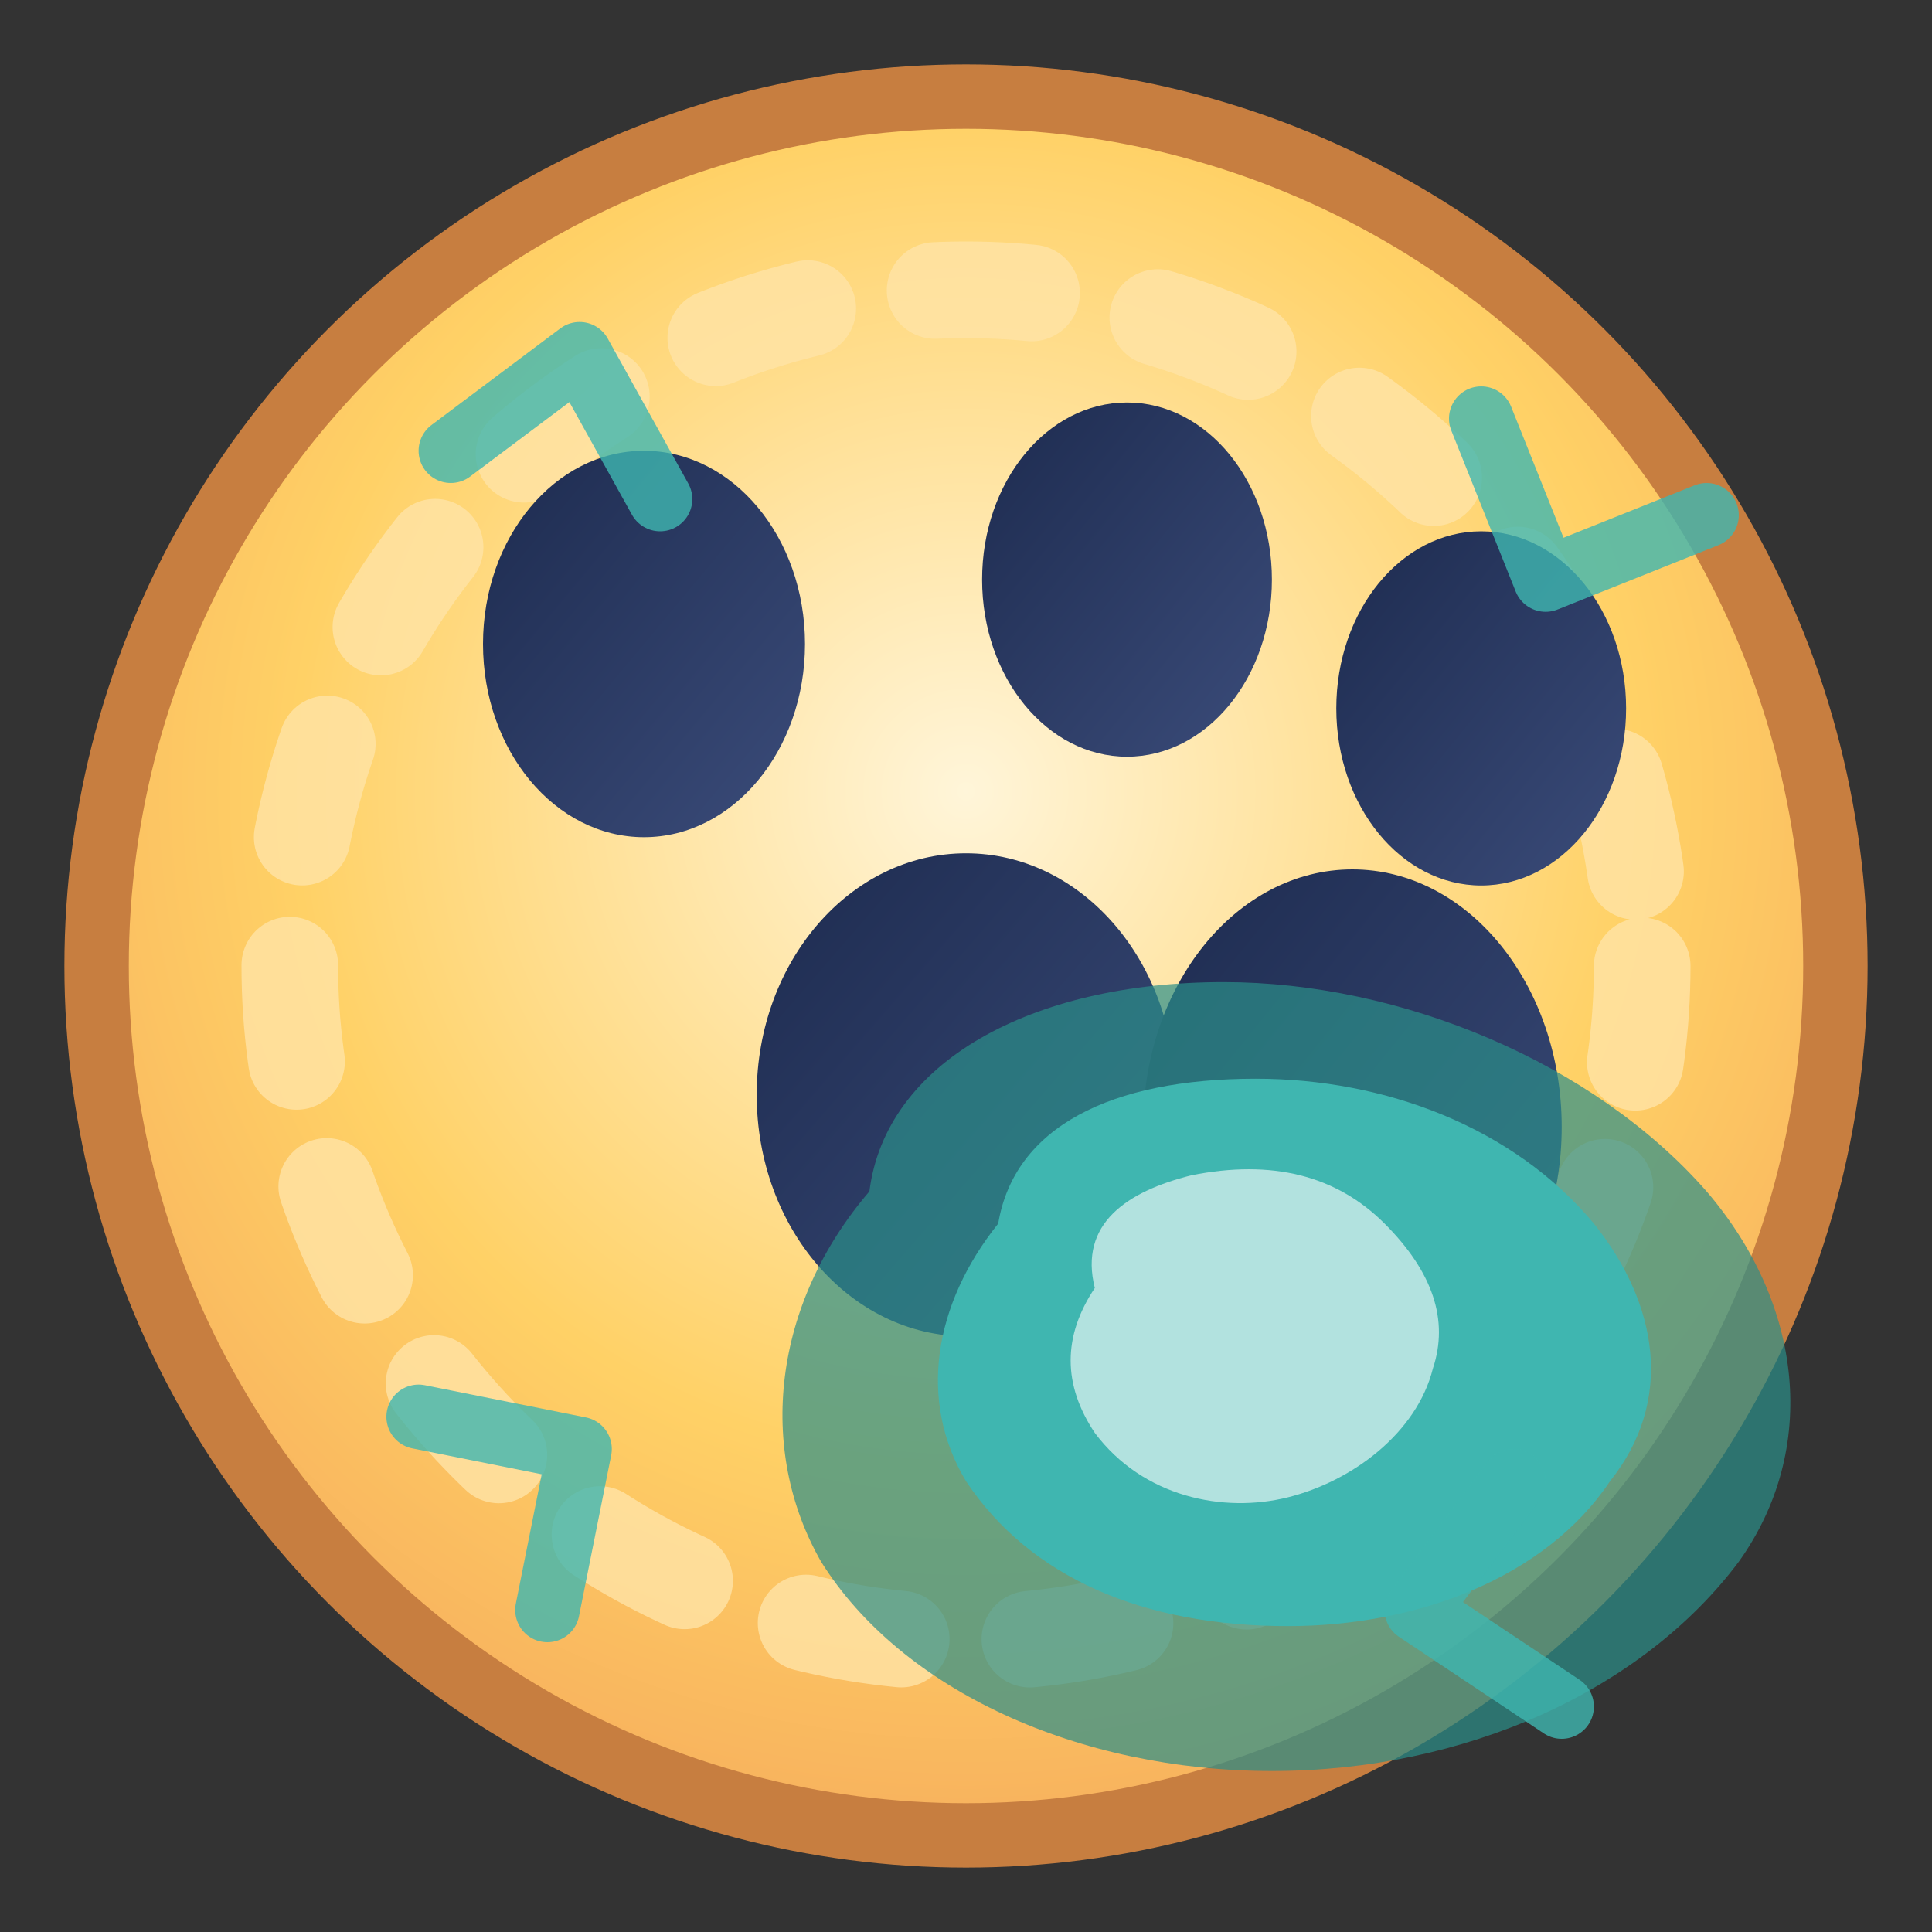 <svg xmlns="http://www.w3.org/2000/svg" viewBox="0 0 120 120" role="img" aria-labelledby="title desc">
  <rect x="0" y="0" width="120" height="120" fill="#333333" stroke="none"/>
  <title id="title">Ícono de moneda con huella</title>
  <desc id="desc">Moneda dorada con una huella de perrita Border Collie y detalles en turquesa.</desc>
  <defs>
    <radialGradient id="coin" cx="50%" cy="40%" r="70%">
      <stop offset="0%" stop-color="#FFF5D9" />
      <stop offset="55%" stop-color="#FFD166" />
      <stop offset="100%" stop-color="#F4A259" />
    </radialGradient>
    <linearGradient id="paw" x1="0" y1="0" x2="1" y2="1">
      <stop offset="0%" stop-color="#1D2B4F" />
      <stop offset="100%" stop-color="#3B4C7A" />
    </linearGradient>
  </defs>
  <circle cx="60" cy="60" r="54" fill="url(#coin)" stroke="#C77E40" stroke-width="4" />
  <circle cx="60" cy="60" r="42" fill="none" stroke="#FFE3A6" stroke-width="6" stroke-dasharray="6 8" stroke-linecap="round" opacity=".8" />
  <g transform="translate(20 22)">
    <ellipse cx="20" cy="18" rx="10" ry="12" fill="url(#paw)" />
    <ellipse cx="50" cy="14" rx="9" ry="11" fill="url(#paw)" />
    <ellipse cx="72" cy="22" rx="9" ry="11" fill="url(#paw)" />
    <ellipse cx="40" cy="46" rx="13" ry="15" fill="url(#paw)" />
    <ellipse cx="64" cy="48" rx="13" ry="16" fill="url(#paw)" />
    <path d="M34 52c-6 7-7 16-3 23 5 8 16 13 28 13 12 0 23-5 29-13 5-7 4-16-2-23-7-8-19-13-30-13-12 0-21 5-22 13z" fill="#2B8F89" opacity=".7" />
    <path d="M42 54c-4 5-5 11-2 16 4 6 11 9 20 9 8 0 16-3 20-9 4-5 3-11-1-16-5-6-13-9-21-9-9 0-15 3-16 9z" fill="#3FB6B0" />
    <path d="M48 58c-2 3-2 6 0 9 3 4 8 5 12 4 4-1 8-4 9-8 1-3 0-6-3-9-3-3-7-4-12-3-4 1-7 3-6 7z" fill="#FFFFFF" opacity=".6" />
  </g>
  <path d="M28 28l8-6 5 9" fill="none" stroke="#3FB6B0" stroke-width="4" stroke-linecap="round" stroke-linejoin="round" opacity=".8" />
  <path d="M92 26l4 10 10-4" fill="none" stroke="#3FB6B0" stroke-width="4" stroke-linecap="round" stroke-linejoin="round" opacity=".8" />
  <path d="M26 88l10 2-2 10" fill="none" stroke="#3FB6B0" stroke-width="4" stroke-linecap="round" stroke-linejoin="round" opacity=".8" />
  <path d="M94 92l-6 8 9 6" fill="none" stroke="#3FB6B0" stroke-width="4" stroke-linecap="round" stroke-linejoin="round" opacity=".8" />
</svg>
